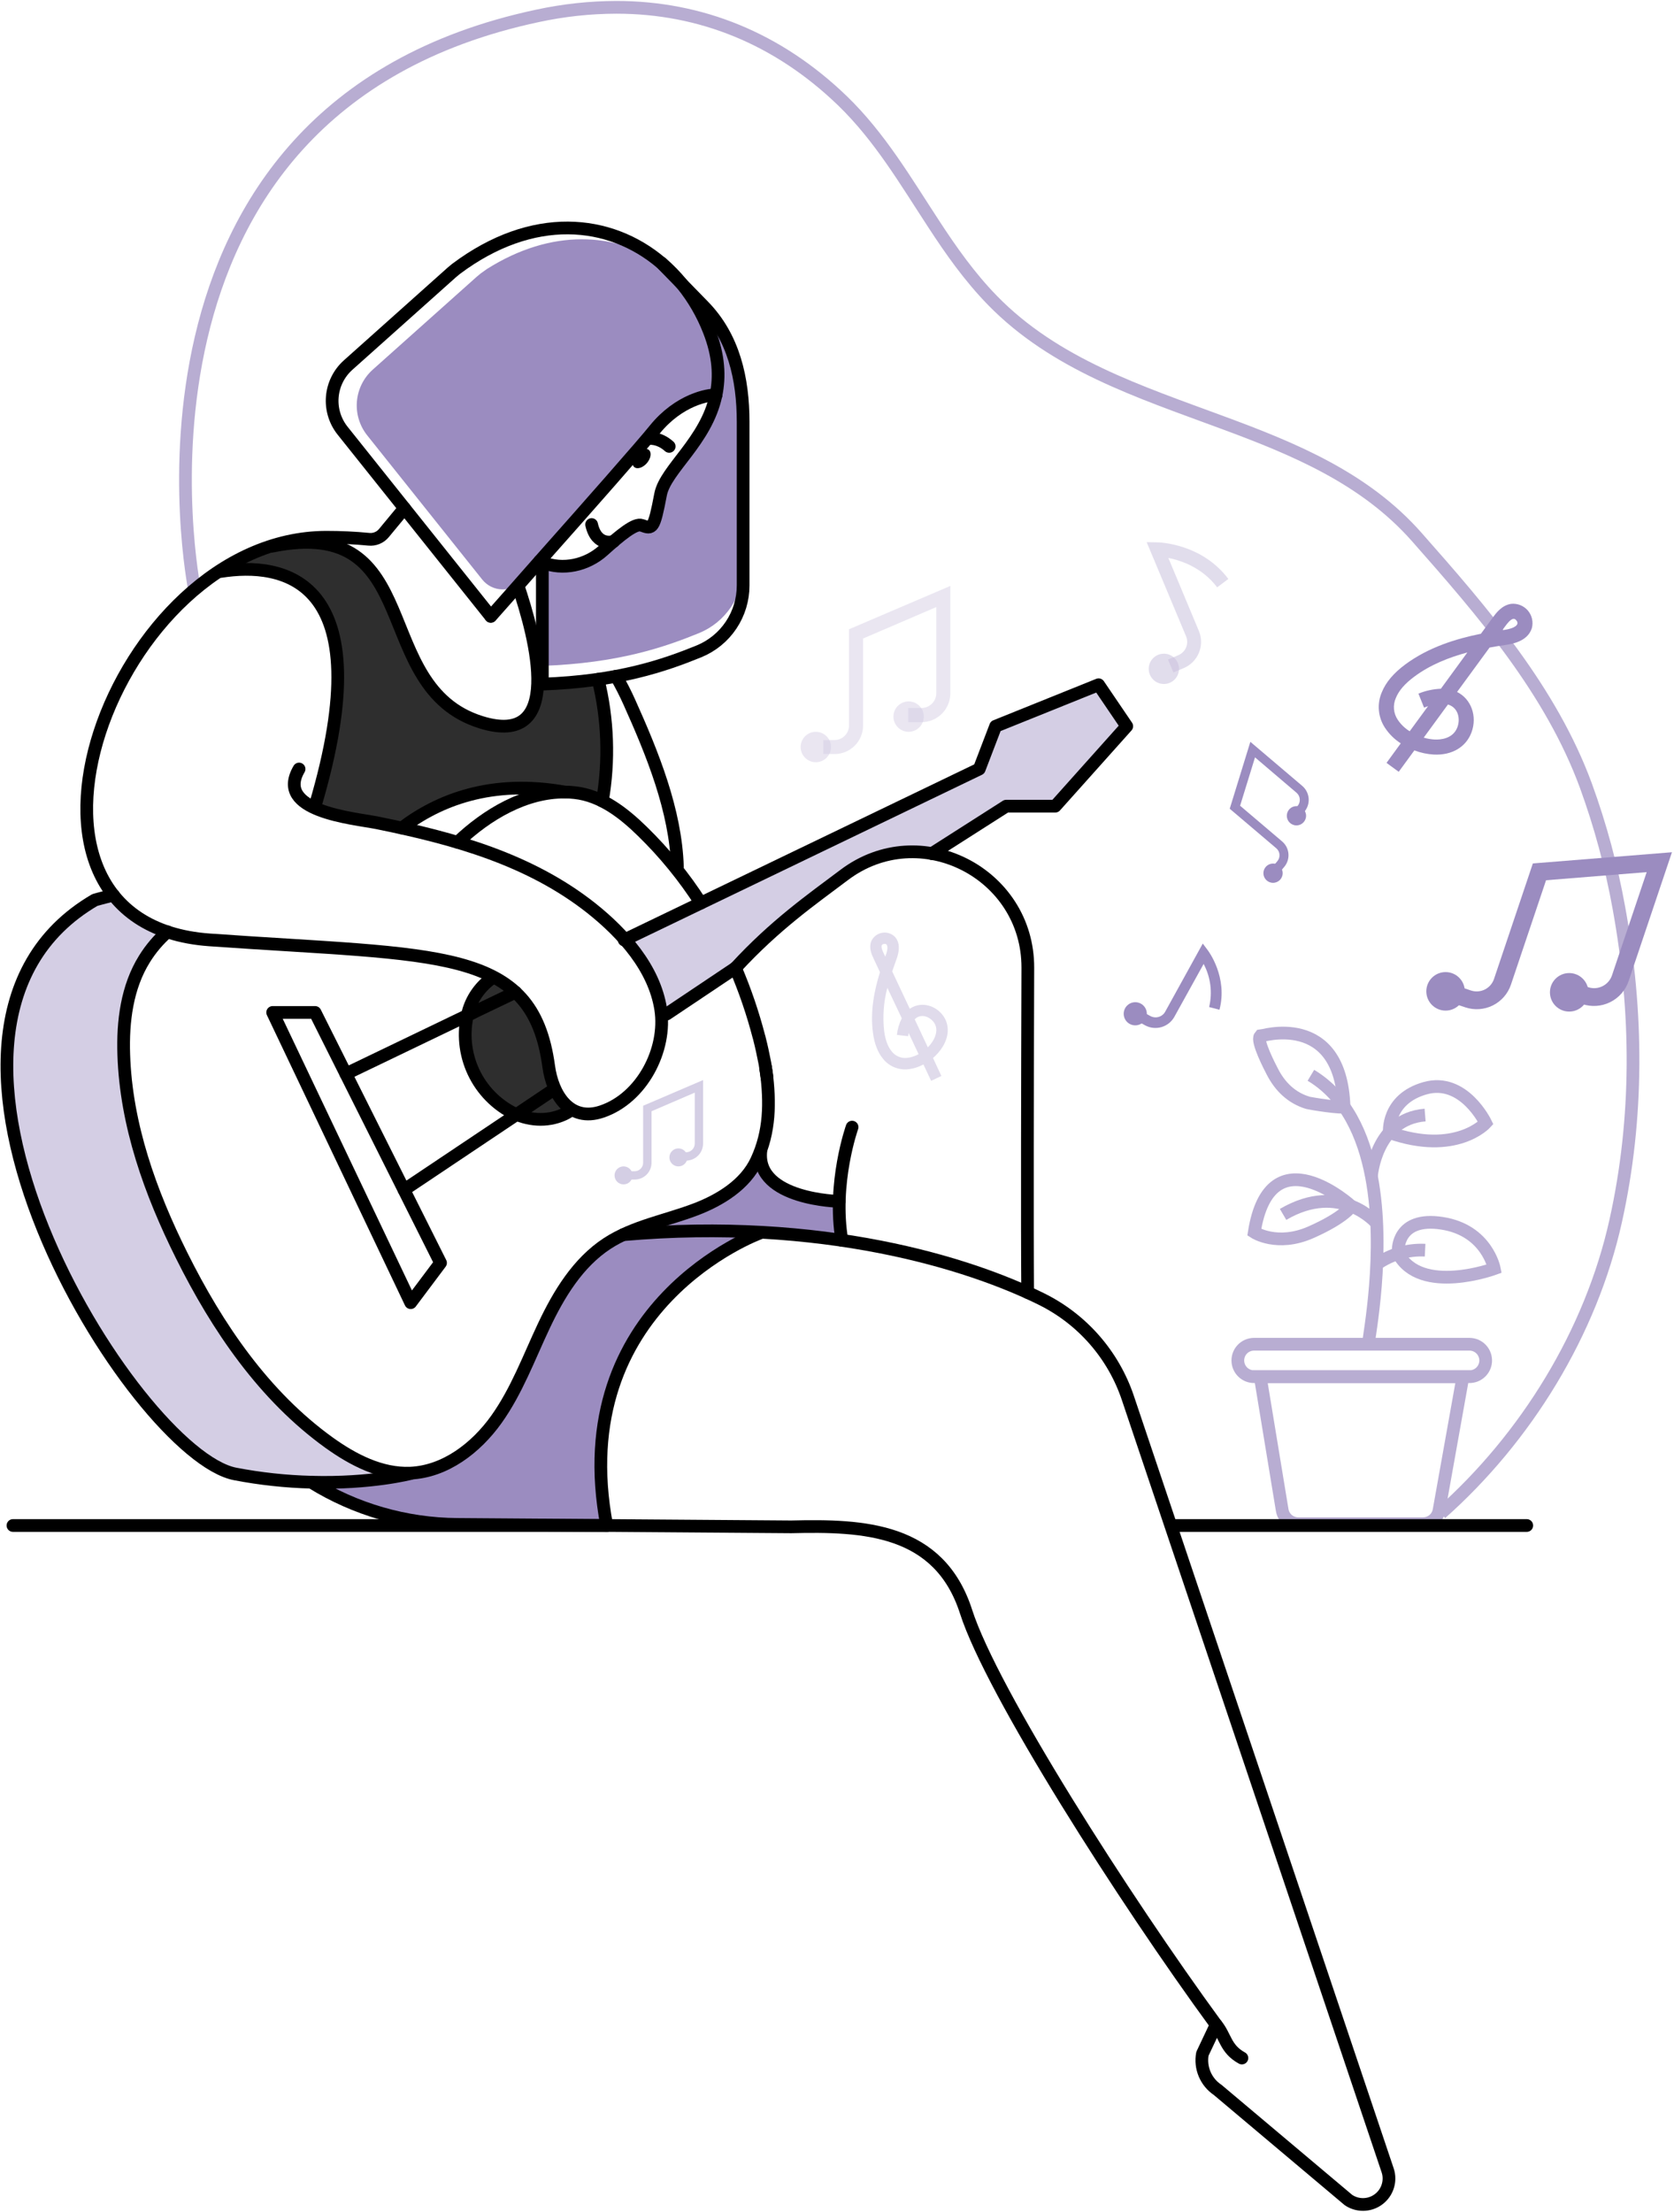 <svg width="686" height="906" viewBox="0 0 686 906" fill="none" xmlns="http://www.w3.org/2000/svg">
<path d="M569.21 624.77C567.987 624.626 566.772 624.419 565.57 624.15" stroke="#B8ADD2" stroke-width="5.21" stroke-miterlimit="10"/>
<path d="M79.719 241.51C79.719 241.51 39.999 44.84 220.319 6.49C230.933 4.196 241.759 3.026 252.619 3C287.089 3 318.769 15.73 345.269 41.31C360.619 56.16 371.199 74.31 382.629 91.75C389.799 102.75 397.359 113.45 406.629 122.97C432.249 149.28 466.959 160.47 500.709 172.97C530.389 183.9 559.309 195.86 580.589 219.97C607.669 250.61 635.589 282.9 649.899 321.83C655.84 338.135 660.37 354.92 663.439 372C671.189 414.5 671.499 457.91 662.099 500.14C651.939 545.85 625.399 588.89 590.499 619.87" stroke="#B8ADD2" stroke-width="5.21" stroke-miterlimit="10"/>
<path d="M599.501 563.91L589.711 618.66C589.439 620.195 588.633 621.585 587.437 622.586C586.241 623.586 584.731 624.133 583.171 624.13H532.001C530.427 624.13 528.903 623.571 527.702 622.553C526.5 621.535 525.7 620.124 525.441 618.57L516.441 563.91H599.501Z" stroke="#B8ADD2" stroke-width="5.21" stroke-miterlimit="10"/>
<path d="M608.81 557.8C608.674 559.465 607.917 561.018 606.688 562.15C605.46 563.282 603.85 563.911 602.18 563.91H513.9C512.249 563.91 510.658 563.296 509.436 562.187C508.214 561.077 507.449 559.553 507.29 557.91C507.199 556.988 507.302 556.056 507.593 555.176C507.884 554.296 508.356 553.487 508.979 552.8C509.601 552.113 510.361 551.565 511.209 551.189C512.056 550.814 512.973 550.62 513.9 550.62H602.18C603.097 550.621 604.005 550.812 604.845 551.181C605.685 551.55 606.441 552.088 607.063 552.762C607.686 553.436 608.162 554.232 608.463 555.099C608.763 555.966 608.881 556.885 608.81 557.8Z" stroke="#B8ADD2" stroke-width="5.21" stroke-miterlimit="10"/>
<path d="M560.799 550.61C560.799 547.81 567.929 512.88 562.019 481.9C558.779 464.9 551.609 449.11 537.199 440.46" stroke="#B8ADD2" stroke-width="5.21" stroke-miterlimit="10"/>
<path d="M562 481.9C562 481.9 563.63 458.37 584 456.74" stroke="#B8ADD2" stroke-width="5.21" stroke-miterlimit="10"/>
<path d="M564.18 517.81C569.969 513.757 576.941 511.744 584 512.09" stroke="#B8ADD2" stroke-width="5.21" stroke-miterlimit="10"/>
<path d="M564.181 501.1C564.181 501.1 549.411 483.6 525.801 497.44" stroke="#B8ADD2" stroke-width="5.21" stroke-miterlimit="10"/>
<path d="M553.78 494.06C553.78 494.06 520.51 463.66 514 504.76C514 504.76 523.36 510.87 537.2 504.76C551.04 498.65 553.78 494.06 553.78 494.06Z" stroke="#B8ADD2" stroke-width="5.21" stroke-miterlimit="10"/>
<path d="M569.341 463.91C569.341 463.91 568.131 450.23 584.001 445.75C599.871 441.27 608.831 460 608.831 460C608.831 460 596.601 473.52 569.341 463.91Z" stroke="#B8ADD2" stroke-width="5.21" stroke-miterlimit="10"/>
<path d="M573.002 512.07C573.002 512.07 572.462 498.24 590.912 501.07C609.362 503.9 612.352 519.66 612.352 519.66C612.352 519.66 582.122 530.74 573.002 513.5" stroke="#B8ADD2" stroke-width="5.21" stroke-miterlimit="10"/>
<path d="M550.781 453.25C550.781 454.25 536.901 452.01 536.021 451.75C529.301 449.75 524.531 445.09 521.391 438.93C520.391 437.02 514.831 426.31 516.391 424.45C516.411 424.45 549.421 413.83 550.781 453.25Z" stroke="#B8ADD2" stroke-width="5.21" stroke-miterlimit="10"/>
<path d="M461.728 297.47L432.428 330.22H412.328L381.878 349.67C375.611 348.544 369.177 348.739 362.99 350.244C356.803 351.749 350.998 354.531 345.948 358.41C332.638 368.41 291.628 408.95 270.828 413.41C265.828 401.48 259.398 390.09 255.828 385.03L401.328 315.03L407.998 297.47L450.188 280.47L461.728 297.47Z" fill="#D4CEE4"/>
<path d="M246.32 624.29L185.15 623.83C164.193 623.685 143.674 617.806 125.82 606.83C138.376 606.815 150.896 605.475 163.17 602.83C164.02 602.83 164.9 602.83 165.78 602.83C180.12 602.22 192.78 592.51 201.1 580.83C209.42 569.15 214.45 555.48 220.58 542.47C226.71 529.46 234.47 516.62 246.51 508.76C247.66 508 248.85 507.31 250.04 506.65C268.209 505.484 286.43 505.384 304.61 506.35C288.39 514 231.59 546.44 246.32 624.29Z" fill="#9B8CC0"/>
<path d="M313.822 463.78C313.822 463.78 307.822 482.05 326.872 489.21C345.922 496.37 344.192 488.93 344.172 501.68C344.172 501.68 348.012 507.2 340.092 507.38C332.172 507.56 300.522 502.6 288.532 504.18C276.542 505.76 254.532 504.79 275.932 498.5C297.332 492.21 311.302 481.84 313.822 463.78Z" fill="#9B8CC0"/>
<path d="M201.911 400.47C205.559 401.487 208.817 403.577 211.261 406.47C215.721 411.47 223.011 417.27 224.161 432.35C225.311 447.43 231.491 452.11 232.851 453.41C234.211 454.71 233.211 459.41 224.291 458.58C215.371 457.75 189.391 453.68 190.541 423.19C190.541 423.15 189.761 405.73 201.911 400.47Z" fill="#2E2E2E"/>
<path d="M165.469 603.48C153.194 606.125 140.675 607.465 128.119 607.48C127.959 607.36 127.769 607.29 127.619 607.17C117.137 606.907 106.695 605.779 96.399 603.8C55.169 595.93 -53.171 422.39 38.869 368.7C38.869 368.7 41.669 367.85 46.499 366.7C51.759 373.37 59.079 378.58 68.669 381.77C64.992 384.99 61.814 388.737 59.239 392.89C52.059 404.4 50.299 418.51 50.759 432.09C51.679 460.85 61.649 488.62 74.499 514.39C89.149 543.81 108.249 571.88 134.939 591.06C143.999 597.5 154.419 603.1 165.469 603.48Z" fill="#D4CEE4"/>
<path d="M95.779 230.35C95.779 230.35 95.279 232.77 101.559 233.22C107.839 233.67 134.489 234.88 137.369 264.22C140.249 293.56 124.809 330.52 133.849 332.74C142.889 334.96 162.509 340.14 168.309 336.54C174.109 332.94 206.309 312.29 242.449 326.26C242.449 326.26 248.149 331.84 248.289 316.06C248.429 300.28 250.499 274.74 239.629 278.24C228.759 281.74 221.629 275.83 218.479 289.66C215.329 303.49 187.559 291.49 187.559 291.49C187.559 291.49 170.079 277 160.609 249C151.139 221 126.999 221.5 119.139 222.63C111.279 223.76 95.779 230.35 95.779 230.35Z" fill="#2E2E2E"/>
<path d="M508.929 843C502.099 839.28 502.249 834 498.379 829.35L492.749 841.26C492.23 844.068 492.545 846.967 493.656 849.597C494.766 852.228 496.624 854.475 498.999 856.06L552.599 901.17C554.201 902.249 556.065 902.872 557.993 902.973C559.922 903.074 561.841 902.648 563.546 901.742C565.251 900.836 566.678 899.484 567.674 897.829C568.67 896.175 569.197 894.281 569.199 892.35C569.204 891.186 569.012 890.03 568.629 888.93L462.199 572.64C459.261 563.894 454.625 555.815 448.557 548.865C442.49 541.914 435.109 536.231 426.839 532.14C396.999 517.34 336.999 498.61 255.449 505.74" stroke="black" stroke-width="5.21" stroke-linecap="round" stroke-linejoin="round"/>
<path d="M498.381 829.38C460.831 778.06 406.381 692.92 395.891 660.16C384.891 626.03 354.051 624.69 324.251 625.42L187.451 624.42C166.298 624.29 145.593 618.317 127.621 607.16" stroke="black" stroke-width="5.21" stroke-linecap="round" stroke-linejoin="round"/>
<path d="M421.131 529.42C420.901 500.66 421.051 442.42 421.201 396.42C421.321 357.61 376.911 334.98 345.921 358.42C332.461 368.54 317.541 378.94 301.391 396.5" stroke="black" stroke-width="5.21" stroke-linecap="round" stroke-linejoin="round"/>
<path d="M349.18 461.69C349.18 461.69 341 484.63 345 508.06" stroke="black" stroke-width="5.21" stroke-linecap="round" stroke-linejoin="round"/>
<path d="M231.702 324.47H231.592C201.452 319.02 179.592 327.8 164.672 339.16" stroke="black" stroke-width="5.21" stroke-linecap="round" stroke-linejoin="round"/>
<path d="M46.501 366.66C41.671 367.84 38.871 368.66 38.871 368.66C-53.129 422.35 55.171 595.89 96.401 603.76C106.697 605.739 117.139 606.867 127.621 607.13C152.201 607.82 168.311 603.56 168.311 603.56" stroke="black" stroke-width="5.21" stroke-linecap="round" stroke-linejoin="round"/>
<path d="M111.738 414.71L168.308 533.6L180.528 517.3L129.118 414.71H111.738Z" stroke="black" stroke-width="5.21" stroke-linecap="round" stroke-linejoin="round"/>
<path d="M141.73 439.87L194.46 414.52V414.48L211.26 406.43" stroke="black" stroke-width="5.21" stroke-linecap="round" stroke-linejoin="round"/>
<path d="M381.849 349.67L412.339 330.22H432.439L461.739 297.47L450.199 280.48L408.009 297.47L401.299 315L255.789 385.03" stroke="black" stroke-width="5.21" stroke-linecap="round" stroke-linejoin="round"/>
<path d="M273.199 415.36L301.389 396.49" stroke="black" stroke-width="5.21" stroke-linecap="round" stroke-linejoin="round"/>
<path d="M227.331 446.04L211.921 456.36L165.551 487.39" stroke="black" stroke-width="5.21" stroke-linecap="round" stroke-linejoin="round"/>
<path d="M277.608 355.11C276.878 331.91 267.328 308.59 257.938 287.69C256.302 284.038 254.483 280.47 252.488 277" stroke="black" stroke-width="5.21" stroke-linecap="round" stroke-linejoin="round"/>
<path d="M211.92 238.83C220.01 262.38 231.17 306.48 197.07 295.83C151.07 281.45 175.02 210.96 111.74 223.69C111.603 223.729 111.462 223.753 111.32 223.76C111.294 223.752 111.266 223.752 111.24 223.76H111.16" stroke="black" stroke-width="5.21" stroke-linecap="round" stroke-linejoin="round"/>
<path d="M90.57 234.07C115.38 230.2 157.07 235.95 129.11 330.18" stroke="black" stroke-width="5.21" stroke-linecap="round" stroke-linejoin="round"/>
<path d="M246.85 328.11C249.733 311.548 249.134 294.567 245.09 278.25" stroke="black" stroke-width="5.21" stroke-linecap="round" stroke-linejoin="round"/>
<path d="M343.88 492.1C343.88 492.1 310.06 491.42 311.74 471.86" stroke="black" stroke-width="5.21" stroke-linecap="round" stroke-linejoin="round"/>
<path d="M311.172 505.17C311.172 505.17 231.472 534.28 248.632 624.87" stroke="black" stroke-width="5.21" stroke-linecap="round" stroke-linejoin="round"/>
<path d="M201.912 400.47C197.243 403.636 193.782 408.288 192.092 413.67C189.775 421.589 190.243 430.064 193.419 437.679C196.594 445.295 202.285 451.592 209.542 455.52C216.332 458.97 223.932 459.58 230.752 456.59C231.969 456.047 233.126 455.376 234.202 454.59" stroke="black" stroke-width="5.21" stroke-linecap="round" stroke-linejoin="round"/>
<path d="M301.379 396.49C305.286 405.62 308.501 415.029 310.999 424.64C311.116 424.966 311.206 425.3 311.269 425.64C311.659 427.14 311.999 428.64 312.349 430.2C312.729 432.01 313.109 433.77 313.459 435.57C313.539 436.15 313.649 436.72 313.729 437.3C313.745 437.403 313.745 437.508 313.729 437.61C313.799 438.03 313.879 438.45 313.959 438.91C314.029 439.64 314.149 440.41 314.299 441.21C314.279 441.299 314.279 441.391 314.299 441.48" stroke="black" stroke-width="5.21" stroke-linecap="round" stroke-linejoin="round"/>
<path d="M187.551 345C199.551 333.54 215.361 324.26 231.551 324.45H231.661C232.931 324.45 234.271 324.52 235.541 324.68C246.351 325.83 255.541 333 263.301 340.59C272.351 349.424 280.369 359.257 287.201 369.9" stroke="black" stroke-width="5.21" stroke-linecap="round" stroke-linejoin="round"/>
<path d="M313.781 437.3C313.797 437.402 313.797 437.507 313.781 437.61C313.851 438.03 313.931 438.45 314.011 438.91C315.621 451.68 315.541 463.46 310.061 475.27C305.421 485.27 295.061 491.57 285.131 495.36C272.971 500.01 259.701 502.27 248.811 509.36C236.811 517.22 229.021 530.07 222.881 543.07C216.741 556.07 211.761 569.73 203.401 581.43C195.041 593.13 182.401 602.83 168.081 603.43C156.081 603.89 144.681 597.98 134.901 590.97C108.211 571.79 89.111 543.72 74.461 514.3C61.611 488.53 51.641 460.76 50.721 432C50.261 418.42 52.021 404.31 59.201 392.8C61.776 388.647 64.954 384.899 68.631 381.68" stroke="black" stroke-width="5.21" stroke-linecap="round" stroke-linejoin="round"/>
<path d="M248.629 624.87H5.309" stroke="black" stroke-width="5.21" stroke-linecap="round" stroke-linejoin="round"/>
<path d="M625.662 624.87H479.922" stroke="black" stroke-width="5.21" stroke-linecap="round" stroke-linejoin="round"/>
<path d="M304.53 172.86V232.32C304.542 238.105 302.831 243.763 299.615 248.572C296.398 253.381 291.822 257.122 286.47 259.32C272.24 265.12 253.4 271.64 222.25 272.75V230.35C230.71 233.74 240.47 231.58 247.25 225.47C248.7 224.17 250.12 222.91 251.45 221.8C256.66 217.29 260.89 214.38 263.02 215.19C267.44 216.82 268.02 216.82 270.74 202.5C272.74 192.19 289.42 180.79 293.44 161.84C294.268 157.897 294.498 153.851 294.12 149.84C293.644 144.921 292.469 140.096 290.63 135.51C287.959 128.65 284.249 122.241 279.63 116.51L288.28 125.37C289.08 126.21 289.85 127.04 290.56 127.91C301.17 140.29 304.53 156.25 304.53 172.86Z" fill="#9B8CC0"/>
<path d="M293.85 159.52C293.75 160.32 293.6 161.1 293.45 161.84C291.53 161.71 286.04 162.48 279.74 166.13C275.333 168.67 271.444 172.018 268.28 176C263.47 182 240.37 208.17 221.2 229.81L214.1 237.81C213.056 238.987 211.768 239.921 210.325 240.547C208.882 241.173 207.32 241.476 205.747 241.434C204.175 241.392 202.631 241.006 201.224 240.304C199.816 239.602 198.579 238.601 197.6 237.37L150.43 178.27C147.323 174.34 145.833 169.372 146.264 164.38C146.696 159.389 149.015 154.75 152.75 151.41L195.3 113.41L197 112C197.83 111.39 198.66 110.8 199.48 110.23C226.07 93.41 252.22 95.17 271.48 108.14L279.66 116.53C284.279 122.262 287.989 128.67 290.66 135.53C294.25 144.7 294.9 152.6 293.85 159.52Z" fill="#9B8CC0"/>
<path d="M279.64 116.54L271.46 108.15L271 107.68C271.071 107.711 271.135 107.755 271.19 107.81L271.96 108.49C274.664 110.868 277.163 113.471 279.43 116.27C279.49 116.36 279.58 116.45 279.64 116.54Z" fill="#9B8CC0"/>
<path d="M277 112.31C277.071 112.34 277.136 112.384 277.19 112.44C280.189 115.002 282.947 117.834 285.43 120.9C285.49 120.99 285.59 121.08 285.65 121.17L277 112.31Z" fill="#9B8CC0"/>
<path d="M201.129 252.48C206.129 246.83 213.359 238.71 221.129 229.85C240.369 208.21 263.469 182 268.279 176C278.279 163.65 290.389 161.61 293.449 161.8" stroke="black" stroke-width="5.21" stroke-linecap="round" stroke-linejoin="round"/>
<path d="M221.169 229.85C221.51 230.035 221.86 230.201 222.219 230.35C230.679 233.74 240.439 231.58 247.219 225.47C254.349 219.05 260.309 214.17 262.989 215.19C267.409 216.82 267.989 216.82 270.709 202.5C272.709 192.19 289.389 180.79 293.409 161.84C294.979 154.36 294.609 145.72 290.599 135.53C287.925 128.671 284.215 122.264 279.599 116.53C279.529 116.44 279.439 116.35 279.379 116.26C276.896 113.195 274.138 110.363 271.139 107.8C271.084 107.745 271.019 107.701 270.949 107.67C249.889 89.8 218.279 86.59 186.849 110.17C186.289 110.61 185.739 111.07 185.209 111.53L142.669 149.53C138.934 152.863 136.614 157.497 136.182 162.484C135.751 167.472 137.242 172.435 140.349 176.36L201.079 252.43" stroke="black" stroke-width="5.21" stroke-linecap="round" stroke-linejoin="round"/>
<path d="M265.738 179.62C265.738 179.62 269.978 178.99 274.228 182.85" stroke="black" stroke-width="5.21" stroke-linecap="round" stroke-linejoin="round"/>
<path d="M265.096 189.691C266.753 187.759 267.115 185.35 265.904 184.31C264.693 183.271 262.367 183.995 260.709 185.927C259.051 187.859 258.689 190.268 259.9 191.308C261.112 192.347 263.438 191.623 265.096 189.691Z" fill="black"/>
<path d="M271 107.68L279.65 116.54L288.29 125.4C300.67 138.09 304.53 155.11 304.53 172.86V239.79C304.542 245.575 302.831 251.233 299.615 256.042C296.398 260.851 291.822 264.592 286.47 266.79C272.24 272.59 253.4 279.11 222.25 280.22V230.35" stroke="black" stroke-width="5.21" stroke-linecap="round" stroke-linejoin="round"/>
<path d="M251.441 221.79C251.441 221.79 244.511 224.12 242.441 214.86" stroke="black" stroke-width="5.21" stroke-linecap="round" stroke-linejoin="round"/>
<path d="M165.749 208.17L157.289 218.39C156.547 219.281 155.597 219.976 154.522 220.412C153.448 220.848 152.282 221.012 151.129 220.89C145.349 220.33 139.559 220.07 133.789 220.07C46.539 220.07 -10.761 378.12 85.849 384.99C180.539 391.7 218.169 387.56 224.849 436.76C226.419 448.35 233.439 459.76 246.589 455.33C262.969 449.84 273.359 430.05 270.759 413.41C268.109 396.49 255.339 382.34 242.409 372.06C216.989 351.93 185.879 343.38 154.659 337.06C144.539 335.06 112.359 332.38 122.559 315" stroke="black" stroke-width="5.21" stroke-linecap="round" stroke-linejoin="round"/>
<path d="M260.06 483.16H257.32V479.76H260.06C260.989 479.76 261.879 479.391 262.535 478.735C263.192 478.079 263.56 477.188 263.56 476.26V452.93L288.12 442.41V468.41C288.12 470.267 287.383 472.047 286.07 473.36C284.757 474.673 282.977 475.41 281.12 475.41H277.91V472H281.12C282.072 472 282.986 471.622 283.659 470.949C284.332 470.275 284.71 469.362 284.71 468.41V447.56L267 455.18V476.26C266.999 477.169 266.818 478.069 266.469 478.908C266.119 479.748 265.607 480.509 264.962 481.15C264.318 481.791 263.553 482.299 262.712 482.644C261.87 482.989 260.969 483.164 260.06 483.16Z" fill="#D4CEE4"/>
<path d="M255.53 485.15C257.568 485.15 259.22 483.497 259.22 481.46C259.22 479.422 257.568 477.77 255.53 477.77C253.492 477.77 251.84 479.422 251.84 481.46C251.84 483.497 253.492 485.15 255.53 485.15Z" fill="#D4CEE4"/>
<path d="M278.01 477.78C280.048 477.78 281.7 476.128 281.7 474.09C281.7 472.052 280.048 470.4 278.01 470.4C275.972 470.4 274.32 472.052 274.32 474.09C274.32 476.128 275.972 477.78 278.01 477.78Z" fill="#D4CEE4"/>
<g opacity="0.54">
<path opacity="0.54" d="M485.098 273.66L480.848 275.44L478.628 270.15L482.888 268.37C484.331 267.765 485.474 266.612 486.067 265.164C486.659 263.717 486.653 262.093 486.048 260.65L469.898 222.08L474.278 222.15C475.018 222.15 492.498 222.62 503.378 237.15L498.788 240.59C492.728 232.52 484.058 229.59 478.788 228.53L491.328 258.53C492.49 261.364 492.487 264.542 491.32 267.374C490.154 270.207 487.919 272.465 485.098 273.66Z" fill="#9B8CC0"/>
<path opacity="0.54" d="M476.948 280.18C480.378 280.18 483.158 277.399 483.158 273.97C483.158 270.54 480.378 267.76 476.948 267.76C473.519 267.76 470.738 270.54 470.738 273.97C470.738 277.399 473.519 280.18 476.948 280.18Z" fill="#9B8CC0"/>
</g>
<g opacity="0.46">
<path opacity="0.46" d="M342.001 308.87H337.371V303.12H342.001C343.57 303.117 345.075 302.493 346.184 301.383C347.294 300.274 347.918 298.769 347.921 297.2V257.75L389.451 240V284C389.446 287.135 388.197 290.14 385.98 292.356C383.762 294.572 380.756 295.817 377.621 295.82H372.191V290H377.621C378.418 290 379.208 289.843 379.944 289.538C380.68 289.233 381.35 288.786 381.913 288.222C382.477 287.658 382.924 286.989 383.229 286.253C383.534 285.516 383.691 284.727 383.691 283.93V248.67L353.691 261.55V297.2C353.69 298.734 353.386 300.252 352.798 301.669C352.21 303.086 351.349 304.372 350.263 305.456C349.178 306.54 347.889 307.399 346.472 307.985C345.054 308.571 343.535 308.871 342.001 308.87Z" fill="#9B8CC0"/>
<path opacity="0.46" d="M334.32 312.22C337.761 312.22 340.55 309.43 340.55 305.99C340.55 302.549 337.761 299.76 334.32 299.76C330.879 299.76 328.09 302.549 328.09 305.99C328.09 309.43 330.879 312.22 334.32 312.22Z" fill="#9B8CC0"/>
<path opacity="0.46" d="M372.351 299.76C375.792 299.76 378.581 296.971 378.581 293.53C378.581 290.089 375.792 287.3 372.351 287.3C368.91 287.3 366.121 290.089 366.121 293.53C366.121 296.971 368.91 299.76 372.351 299.76Z" fill="#9B8CC0"/>
</g>
<path d="M526.231 355.14L524.331 357.38L521.551 355L523.451 352.76C523.771 352.385 524.013 351.95 524.164 351.481C524.316 351.012 524.373 350.518 524.333 350.026C524.293 349.535 524.157 349.056 523.932 348.618C523.707 348.179 523.397 347.789 523.021 347.47L503.941 331.27L512.391 303.86L533.661 321.92C535.177 323.21 536.119 325.048 536.282 327.031C536.445 329.014 535.816 330.981 534.531 332.5L532.291 335.13L529.511 332.76L531.741 330.14C532.069 329.755 532.318 329.309 532.473 328.827C532.629 328.346 532.688 327.838 532.647 327.334C532.606 326.83 532.466 326.339 532.235 325.888C532.004 325.438 531.687 325.038 531.301 324.71L514.301 310.23L508.191 330.04L525.431 344.68C526.172 345.314 526.78 346.088 527.221 346.956C527.662 347.825 527.927 348.773 528.001 349.744C528.075 350.716 527.957 351.693 527.654 352.619C527.35 353.545 526.867 354.401 526.231 355.14Z" fill="#9B8CC0"/>
<path d="M521.688 361.62C523.87 361.62 525.638 359.851 525.638 357.67C525.638 355.488 523.87 353.72 521.688 353.72C519.507 353.72 517.738 355.488 517.738 357.67C517.738 359.851 519.507 361.62 521.688 361.62Z" fill="#9B8CC0"/>
<path d="M531.278 338.1C533.46 338.1 535.228 336.332 535.228 334.15C535.228 331.969 533.46 330.2 531.278 330.2C529.097 330.2 527.328 331.969 527.328 334.15C527.328 336.332 529.097 338.1 531.278 338.1Z" fill="#9B8CC0"/>
<path d="M600.429 412.61L594.879 410.75L597.199 403.84L602.749 405.71C603.681 406.024 604.666 406.151 605.648 406.084C606.63 406.018 607.588 405.758 608.47 405.321C609.351 404.883 610.137 404.277 610.784 403.535C611.431 402.794 611.925 401.932 612.239 401L628.159 353.68L685.159 349.09L667.409 401.86C666.135 405.626 663.419 408.733 659.856 410.497C656.294 412.262 652.176 412.539 648.409 411.27L641.999 409.08L644.319 402.17L650.839 404.37C652.771 405.015 654.88 404.869 656.705 403.964C658.53 403.059 659.923 401.468 660.579 399.54L674.809 357.24L633.569 360.56L619.179 403.33C618.557 405.171 617.579 406.871 616.301 408.333C615.022 409.796 613.468 410.993 611.726 411.854C609.985 412.716 608.091 413.226 606.153 413.356C604.214 413.486 602.269 413.232 600.429 412.61Z" fill="#9B8CC0"/>
<path d="M592.39 413.96C596.748 413.96 600.28 410.427 600.28 406.07C600.28 401.712 596.748 398.18 592.39 398.18C588.032 398.18 584.5 401.712 584.5 406.07C584.5 410.427 588.032 413.96 592.39 413.96Z" fill="#9B8CC0"/>
<path d="M643.05 414.36C647.408 414.36 650.94 410.828 650.94 406.47C650.94 402.113 647.408 398.58 643.05 398.58C638.693 398.58 635.16 402.113 635.16 406.47C635.16 410.828 638.693 414.36 643.05 414.36Z" fill="#9B8CC0"/>
<path d="M469.271 420L466.191 418.3L468.301 414.47L471.381 416.17C472.425 416.746 473.655 416.884 474.8 416.554C475.946 416.224 476.914 415.453 477.491 414.41L492.891 386.5L494.891 389.16C495.231 389.61 503.231 400.27 499.731 413.62L495.501 412.5C496.925 406.538 496.121 400.261 493.241 394.85L481.241 416.52C480.103 418.556 478.209 420.062 475.97 420.713C473.73 421.365 471.324 421.108 469.271 420Z" fill="#9B8CC0"/>
<path d="M465.228 420C467.846 420 469.968 417.877 469.968 415.26C469.968 412.642 467.846 410.52 465.228 410.52C462.61 410.52 460.488 412.642 460.488 415.26C460.488 417.877 462.61 420 465.228 420Z" fill="#9B8CC0"/>
<g opacity="0.56">
<path opacity="0.56" d="M385.769 440.73L381.579 442.73L378.409 436C376.401 437.113 374.184 437.794 371.899 438C369.985 438.167 368.06 437.855 366.298 437.09C364.536 436.325 362.993 435.132 361.809 433.62C359.699 431.04 358.369 427.62 357.749 423.12C356.529 414.34 358.289 405.65 360.609 398.22L357.999 392.64C357.239 391.04 355.999 388.36 356.999 385.64C357.379 384.751 357.968 383.967 358.716 383.355C359.465 382.743 360.35 382.321 361.297 382.124C362.243 381.928 363.224 381.963 364.154 382.227C365.084 382.491 365.936 382.976 366.639 383.64C369.639 386.82 367.909 391.51 367.159 393.51C366.649 394.9 366.159 396.37 365.619 397.9L372.829 413.22C376.829 410.41 382.409 411.3 385.879 415.28C389.059 418.92 389.229 423.94 386.339 428.7C385.259 430.457 383.909 432.033 382.339 433.37L385.769 440.73ZM363.629 404.61C362.088 410.427 361.65 416.482 362.339 422.46C362.839 426.07 363.839 428.75 365.399 430.65C366.118 431.581 367.061 432.315 368.139 432.785C369.218 433.256 370.397 433.446 371.569 433.34C373.282 433.175 374.942 432.651 376.439 431.8L372.359 423.13C372.279 423.55 372.209 423.99 372.159 424.44L367.549 423.9C367.814 421.534 368.491 419.233 369.549 417.1L363.629 404.61ZM374.839 417.52L380.219 429C381.031 428.192 381.743 427.289 382.339 426.31C383.199 424.9 384.929 421.31 382.339 418.31C380.709 416.45 377.769 415.31 375.439 417.01C375.223 417.161 375.023 417.332 374.839 417.52ZM361.839 386.74C361.728 386.782 361.627 386.844 361.542 386.925C361.456 387.006 361.387 387.103 361.339 387.21C361.029 388.05 361.619 389.43 362.199 390.66L362.779 391.9C363.409 390.19 364.149 387.8 363.239 386.84C363.098 386.733 362.935 386.659 362.762 386.624C362.589 386.59 362.41 386.595 362.239 386.64C362.098 386.655 361.96 386.688 361.829 386.74H361.839Z" fill="#9B8CC0"/>
</g>
<path d="M573.192 316.14L568.192 312.49L574.022 304.49C571.454 302.84 569.257 300.674 567.572 298.13C566.158 296 565.298 293.551 565.069 291.006C564.841 288.46 565.251 285.897 566.262 283.55C567.932 279.44 571.102 275.7 575.942 272.12C585.432 265.12 596.712 261.63 606.872 259.6L611.692 253.02C613.092 251.11 615.422 247.93 619.232 247.35C620.518 247.212 621.819 247.391 623.02 247.871C624.222 248.351 625.288 249.117 626.126 250.102C626.964 251.088 627.548 252.264 627.828 253.527C628.108 254.79 628.075 256.102 627.732 257.35C625.942 262.89 619.342 263.84 616.532 264.25C614.532 264.53 612.532 264.85 610.422 265.25L597.102 283.44C602.922 286.32 605.452 293.44 603.012 300C600.772 306 595.012 309.44 587.602 309.08C584.862 308.931 582.163 308.354 579.602 307.37L573.192 316.14ZM601.312 267.26C593.842 269.26 586.192 272.26 579.632 277.12C575.732 280 573.242 282.87 572.012 285.91C571.377 287.341 571.116 288.91 571.252 290.47C571.388 292.03 571.918 293.53 572.792 294.83C574.069 296.729 575.736 298.335 577.682 299.54L585.222 289.25C584.682 289.43 584.132 289.63 583.572 289.85L581.272 284.12C584.195 282.923 587.305 282.246 590.462 282.12L601.312 267.26ZM593.362 288.58L583.432 302.15C584.894 302.577 586.401 302.835 587.922 302.92C590.122 303.02 595.432 302.74 597.242 297.86C598.382 294.78 597.792 290.64 594.362 288.96C594.039 288.807 593.704 288.68 593.362 288.58ZM621.062 253.77C620.817 253.571 620.507 253.467 620.192 253.48C619.012 253.66 617.772 255.23 616.702 256.69L615.632 258.16C618.032 257.82 621.292 257.16 621.842 255.48C621.877 255.238 621.856 254.99 621.78 254.758C621.703 254.525 621.574 254.314 621.402 254.14C621.301 254.005 621.187 253.882 621.062 253.77Z" fill="#9B8CC0"/>
</svg>
